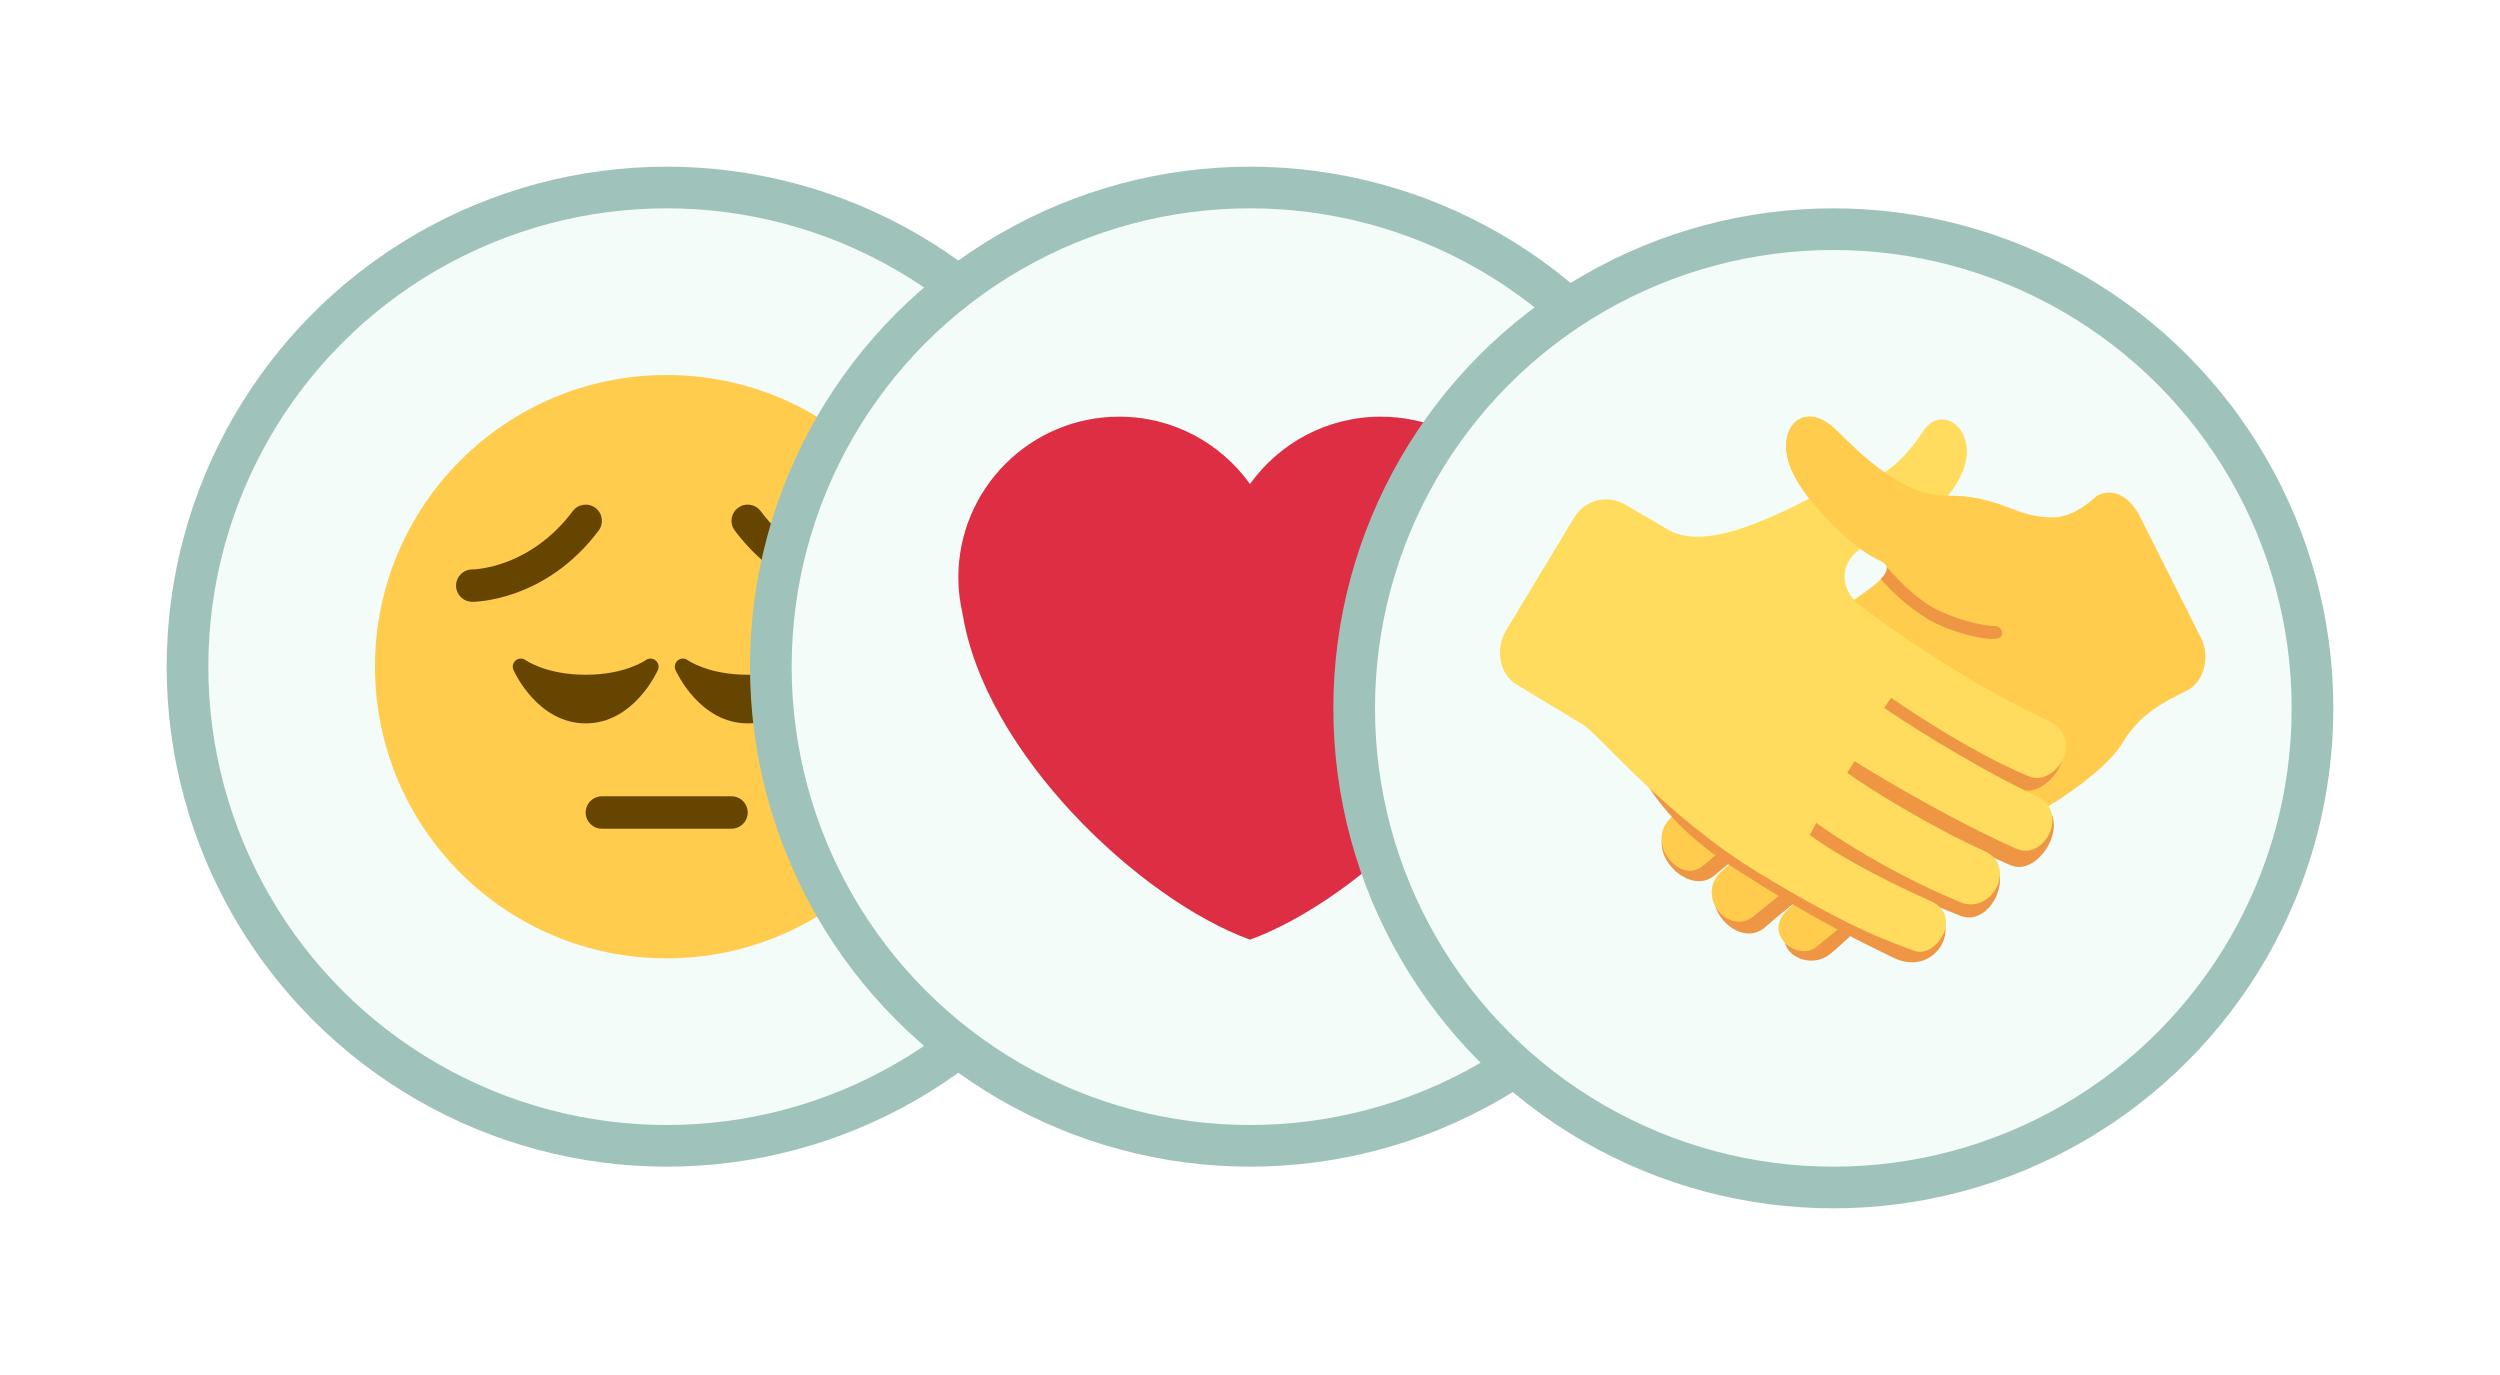 <svg width="60" height="33" viewBox="0 0 60 33" fill="none" xmlns="http://www.w3.org/2000/svg">
<g filter="url(#filter0_d_8481_15739)">
<circle cx="16" cy="14" r="11.5" fill="#F3FCF9" stroke="#9FC3BA"/>
<path d="M23 14C23 17.866 19.866 21 16 21C12.134 21 9 17.866 9 14C9 10.134 12.134 7 16 7C19.866 7 23 10.134 23 14Z" fill="#FFCC4D"/>
<path d="M15.733 13.849C15.665 13.793 15.567 13.792 15.496 13.844C15.491 13.847 15.006 14.194 14.056 14.194C13.107 14.194 12.621 13.847 12.617 13.845C12.546 13.791 12.448 13.793 12.38 13.848C12.311 13.903 12.287 13.998 12.323 14.079C12.347 14.132 12.906 15.361 14.056 15.361C15.207 15.361 15.766 14.132 15.79 14.079C15.825 13.998 15.802 13.904 15.733 13.849ZM19.622 13.849C19.554 13.793 19.456 13.792 19.385 13.844C19.38 13.847 18.895 14.194 17.945 14.194C16.996 14.194 16.51 13.847 16.506 13.845C16.435 13.791 16.338 13.793 16.269 13.848C16.2 13.903 16.176 13.998 16.212 14.079C16.235 14.132 16.795 15.361 17.945 15.361C19.096 15.361 19.655 14.132 19.679 14.079C19.714 13.998 19.691 13.904 19.622 13.849ZM17.556 17.889H14.445C14.231 17.889 14.056 17.715 14.056 17.5C14.056 17.285 14.231 17.111 14.445 17.111H17.556C17.771 17.111 17.945 17.285 17.945 17.5C17.945 17.715 17.771 17.889 17.556 17.889ZM11.334 12.444C11.12 12.444 10.945 12.27 10.945 12.056C10.945 11.841 11.118 11.668 11.333 11.667C11.393 11.666 12.721 11.633 13.746 10.267C13.874 10.096 14.118 10.06 14.29 10.189C14.462 10.318 14.497 10.562 14.368 10.733C13.099 12.425 11.406 12.444 11.334 12.444ZM20.668 12.444C20.596 12.444 18.903 12.425 17.634 10.733C17.505 10.562 17.54 10.318 17.712 10.189C17.884 10.059 18.127 10.095 18.256 10.267C19.283 11.636 20.613 11.666 20.669 11.667C20.883 11.669 21.056 11.844 21.055 12.057C21.054 12.272 20.881 12.444 20.668 12.444Z" fill="#664500"/>
</g>
<g filter="url(#filter1_d_8481_15739)">
<circle cx="30" cy="14" r="11.5" fill="#F3FCF9" stroke="#9FC3BA"/>
<path d="M37 11.862C37 9.729 35.271 8 33.138 8C31.843 8 30.701 8.639 30 9.616C29.299 8.639 28.157 8 26.862 8C24.729 8 23 9.729 23 11.862C23 12.164 23.038 12.457 23.104 12.739C23.64 16.071 27.345 19.586 30 20.552C32.655 19.586 36.36 16.071 36.895 12.74C36.962 12.457 37 12.165 37 11.862Z" fill="#DD2E44"/>
</g>
<g filter="url(#filter2_d_8481_15739)">
<circle cx="44" cy="15" r="11.5" fill="#F3FCF9" stroke="#9FC3BA"/>
<path d="M43.91 14.427C43.91 14.427 40.928 17.035 40.083 17.805C39.429 18.399 40.518 19.534 41.139 19.017C42.786 17.64 44.349 16.619 44.349 16.619L44.53 16.879C43.883 17.27 42.21 18.292 41.342 19.073C40.687 19.662 41.721 20.83 42.377 20.243C43.277 19.435 45.34 17.986 45.34 17.986L45.523 18.176C44.989 18.511 44.152 19.135 43.058 20.132C42.399 20.733 43.364 21.361 43.93 20.891C45.471 19.612 45.528 18.724 47.223 17.999C49.81 16.892 43.91 14.427 43.91 14.427Z" fill="#EF9645"/>
<path d="M50.327 9.896C50.763 9.68 51.145 9.968 51.368 10.417C51.59 10.867 52.62 12.896 52.828 13.319C53.039 13.74 52.923 14.358 52.473 14.581C52.023 14.805 51.368 15.102 50.944 15.823C50.714 16.215 49.76 17.25 47.172 18.359C45.478 19.081 44.124 20.306 43.583 20.732C43.145 21.077 42.261 20.417 42.919 19.817C44.013 18.819 44.85 18.195 45.383 17.86L45.201 17.669C45.201 17.669 43.035 19.18 42.117 19.968C41.494 20.505 40.665 19.497 41.32 18.909C42.188 18.128 43.743 16.955 44.391 16.564L44.209 16.302C44.209 16.302 42.514 17.405 40.865 18.784C40.315 19.244 39.457 18.211 40.111 17.616C40.956 16.847 42.604 15.468 43.618 14.897L43.521 14.596C43.521 14.596 41.93 15.488 40.556 16.818C40.065 17.293 39.086 16.413 39.802 15.684C41.514 13.943 43.737 12.911 44.328 12.513C45.122 11.979 45.54 11.646 45.122 11.459C44.492 11.175 43.443 10.182 43.041 9.377C42.52 8.336 43.258 7.513 44.081 8.336C44.602 8.857 45.643 9.897 46.684 9.897C48.082 9.897 48.296 10.418 49.286 10.418C49.807 10.417 50.327 9.896 50.327 9.896Z" fill="#FFCC4D"/>
<path d="M47.89 13.027C47.724 13.027 47.178 12.952 46.563 12.668C46.032 12.424 45.621 11.981 45.279 11.609C45.298 11.689 45.247 11.784 45.139 11.896C45.475 12.287 45.991 12.734 46.451 12.957C46.986 13.216 47.596 13.347 47.87 13.336C48.153 13.324 48.061 13.028 47.89 13.027ZM48.961 17.268C47.842 16.747 46.953 16.312 48.48 16.942C49.111 17.202 50.059 15.924 49.13 15.5C47.26 14.647 41.439 11.461 41.439 11.461C41.439 11.461 38.29 15.138 38.68 15.373C39.07 15.608 39.233 17.276 41.481 18.744C43.606 20.133 44.929 20.729 45.426 20.978C46.468 21.499 47.146 20.148 46.333 19.785C44.932 19.16 44.981 19.122 47.034 19.974C47.794 20.291 48.432 18.862 47.63 18.5C46.432 17.962 46.324 17.897 48.242 18.761C48.952 19.079 49.761 17.642 48.961 17.268Z" fill="#EF9645"/>
<path d="M39.011 10.115C38.594 9.863 38.042 9.988 37.782 10.419C37.523 10.85 36.384 12.734 36.141 13.138C35.898 13.542 35.961 14.166 36.391 14.426C36.822 14.686 37.601 15.156 37.991 15.391C38.381 15.627 39.974 17.604 42.274 18.989C44.572 20.378 45.421 20.614 45.938 20.817C46.458 21.02 47.143 19.985 46.33 19.623C44.928 18.996 43.94 18.417 43.434 18.038L43.591 17.749C43.591 17.749 44.993 18.797 47.045 19.651C47.805 19.968 48.425 18.784 47.622 18.422C46.424 17.884 44.947 16.991 44.334 16.548L44.505 16.266C44.505 16.266 46.456 17.499 48.374 18.363C49.081 18.682 49.675 17.48 48.875 17.106C47.757 16.585 46.181 15.645 45.219 14.992L45.386 14.745C45.386 14.745 47.173 16.006 48.701 16.635C49.332 16.896 50.075 15.714 49.145 15.289C47.277 14.437 45.159 12.944 44.603 12.499C44.149 12.134 44.019 11.306 45.123 10.938C46.684 10.417 47.205 9.376 47.205 8.856C47.205 8.119 46.525 7.795 46.165 8.335C45.123 9.896 44.599 9.364 43.563 9.896C42.32 10.535 40.86 11.213 40.013 10.701C39.651 10.483 39.011 10.115 39.011 10.115Z" fill="#FFDC5D"/>
<path d="M44.875 11.323L47.557 9.982C47.322 9.931 47.043 9.897 46.686 9.897C45.645 9.897 44.604 8.856 44.084 8.335C43.26 7.513 42.522 8.335 43.043 9.377C43.396 10.083 44.246 10.933 44.875 11.323Z" fill="#FFCC4D"/>
</g>
<defs>
<filter id="filter0_d_8481_15739" x="0" y="0" width="32" height="32" filterUnits="userSpaceOnUse" color-interpolation-filters="sRGB">
<feFlood flood-opacity="0" result="BackgroundImageFix"/>
<feColorMatrix in="SourceAlpha" type="matrix" values="0 0 0 0 0 0 0 0 0 0 0 0 0 0 0 0 0 0 127 0" result="hardAlpha"/>
<feOffset dy="2"/>
<feGaussianBlur stdDeviation="2"/>
<feComposite in2="hardAlpha" operator="out"/>
<feColorMatrix type="matrix" values="0 0 0 0 0 0 0 0 0 0 0 0 0 0 0 0 0 0 0.25 0"/>
<feBlend mode="normal" in2="BackgroundImageFix" result="effect1_dropShadow_8481_15739"/>
<feBlend mode="normal" in="SourceGraphic" in2="effect1_dropShadow_8481_15739" result="shape"/>
</filter>
<filter id="filter1_d_8481_15739" x="14" y="0" width="32" height="32" filterUnits="userSpaceOnUse" color-interpolation-filters="sRGB">
<feFlood flood-opacity="0" result="BackgroundImageFix"/>
<feColorMatrix in="SourceAlpha" type="matrix" values="0 0 0 0 0 0 0 0 0 0 0 0 0 0 0 0 0 0 127 0" result="hardAlpha"/>
<feOffset dy="2"/>
<feGaussianBlur stdDeviation="2"/>
<feComposite in2="hardAlpha" operator="out"/>
<feColorMatrix type="matrix" values="0 0 0 0 0 0 0 0 0 0 0 0 0 0 0 0 0 0 0.25 0"/>
<feBlend mode="normal" in2="BackgroundImageFix" result="effect1_dropShadow_8481_15739"/>
<feBlend mode="normal" in="SourceGraphic" in2="effect1_dropShadow_8481_15739" result="shape"/>
</filter>
<filter id="filter2_d_8481_15739" x="28" y="1" width="32" height="32" filterUnits="userSpaceOnUse" color-interpolation-filters="sRGB">
<feFlood flood-opacity="0" result="BackgroundImageFix"/>
<feColorMatrix in="SourceAlpha" type="matrix" values="0 0 0 0 0 0 0 0 0 0 0 0 0 0 0 0 0 0 127 0" result="hardAlpha"/>
<feOffset dy="2"/>
<feGaussianBlur stdDeviation="2"/>
<feComposite in2="hardAlpha" operator="out"/>
<feColorMatrix type="matrix" values="0 0 0 0 0 0 0 0 0 0 0 0 0 0 0 0 0 0 0.25 0"/>
<feBlend mode="normal" in2="BackgroundImageFix" result="effect1_dropShadow_8481_15739"/>
<feBlend mode="normal" in="SourceGraphic" in2="effect1_dropShadow_8481_15739" result="shape"/>
</filter>
</defs>
</svg>
